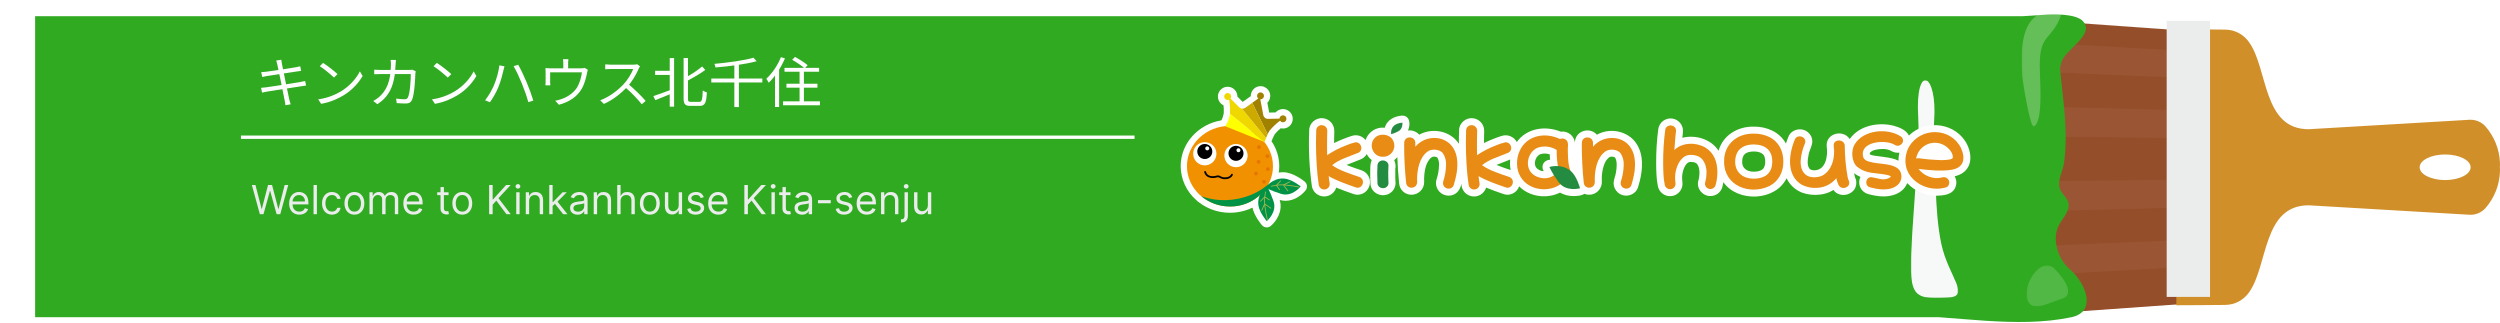 <svg width="1494" height="193" viewBox="0 0 1494 193" fill="none" xmlns="http://www.w3.org/2000/svg">
<g clip-path="url(#clip0_0_1)">
<g filter="url(#filter0_d_0_1)">
<path d="M1214.75 182.693V7.222L1301.42 13.389V176.529L1214.75 182.693Z" fill="#954E2A"/>
</g>
<path d="M1214.75 164.565V25.35L1301.42 30.244V159.676L1214.75 164.565Z" fill="#9A5634"/>
<path d="M1214.75 147.237V42.681L1301.42 46.355V143.561L1214.75 147.237Z" fill="#954E2A"/>
<path d="M1214.75 126.263V63.657L1301.42 65.857V124.057L1214.75 126.263Z" fill="#9A5634"/>
<path d="M1214.75 108.406V81.51L1301.42 82.455V107.461L1214.75 108.406Z" fill="#954E2A"/>
<g filter="url(#filter1_d_0_1)">
<path d="M1324.41 177.231C1324.44 177.231 1324.45 177.226 1324.48 177.226C1324.59 177.226 1324.71 177.219 1324.84 177.21C1325.26 177.203 1325.68 177.181 1326.09 177.146C1326.29 177.132 1326.49 177.106 1326.69 177.085C1326.84 177.064 1326.99 177.05 1327.14 177.029C1328.47 176.866 1329.77 176.53 1331.02 176.029C1334.32 174.716 1337.16 172.445 1339.17 169.507C1350.47 153.451 1347.11 117.563 1374.78 117.695C1414.39 119.995 1463.18 122.895 1470.05 123.295C1470.3 123.321 1470.44 123.337 1470.45 123.337C1470.72 123.337 1470.87 123.346 1470.87 123.346C1472.59 123.416 1474.3 123.12 1475.89 122.476C1477.48 121.833 1478.92 120.857 1480.1 119.614C1485.53 113.523 1488.67 105.736 1488.99 97.584V97.577C1489 97.066 1489 96.551 1488.99 96.04C1488.97 95.681 1488.95 95.317 1488.92 94.956C1488.95 94.595 1488.97 94.235 1488.99 93.873C1489 93.36 1489.01 92.845 1488.99 92.337V92.329C1488.67 84.177 1485.53 76.39 1480.1 70.3C1478.92 69.057 1477.48 68.081 1475.89 67.437C1474.3 66.793 1472.59 66.496 1470.87 66.565L1470.45 66.582C1470.44 66.582 1470.3 66.588 1470.05 66.617C1463.18 67.025 1414.39 69.926 1374.78 72.217C1347.11 72.348 1350.46 36.464 1339.17 20.406C1337.16 17.468 1334.32 15.198 1331.01 13.886C1329.77 13.386 1328.47 13.049 1327.14 12.886L1326.69 12.832C1326.49 12.811 1326.29 12.788 1326.09 12.771C1325.68 12.736 1325.26 12.713 1324.84 12.706C1324.71 12.699 1324.59 12.689 1324.48 12.689C1324.45 12.689 1324.43 12.684 1324.41 12.684C1324.41 12.684 1295.6 12.432 1295.6 12.5V177.42C1295.6 177.486 1324.41 177.231 1324.41 177.231ZM1440.99 94.96C1440.99 90.736 1447.81 87.316 1456.21 87.316C1464.62 87.316 1471.44 90.736 1471.44 94.96C1471.44 99.184 1464.62 102.607 1456.21 102.607C1447.8 102.607 1440.99 99.184 1440.99 94.96Z" fill="#D18F2A"/>
</g>
<path d="M1320.71 12.484H1294.81V177.432H1320.71V12.484Z" fill="#EBECEC"/>
<g filter="url(#filter2_d_0_1)">
<path d="M1231.94 155.955C1225.1 150.088 1221.34 138.97 1224.88 130.632C1226.71 126.332 1231.46 122.278 1231.21 117.31C1231 112.987 1226.5 110.896 1225.68 106.866C1224.73 102.155 1227.78 97.14 1228.44 92.547C1231.15 73.573 1227.71 54.333 1226.03 35.447C1226.36 34.152 1226.71 32.907 1227.09 31.747C1229.56 24.265 1246.94 15.816 1239.87 7.766C1235.75 3.066 1221.73 3.372 1216.22 3.838C1212.1 4.187 1208.07 4.4 1203.96 4.664H15.987V184.564H1153.69C1162.93 185.237 1172.29 186.088 1181.65 186.689C1199 187.805 1216.31 188.037 1232.82 184.583C1248.26 181.351 1241.64 164.269 1231.94 155.958" fill="#30AA21"/>
</g>
<g opacity="0.5">
<mask id="mask0_0_1" style="mask-type:luminance" maskUnits="userSpaceOnUse" x="1208" y="5" width="24" height="71">
<g opacity="0.5">
<path d="M1231.8 5.835H1208.13V75.677H1231.8V5.835Z" fill="white"/>
</g>
</mask>
<g mask="url(#mask0_0_1)">
<path d="M1217.87 8.9C1219.25 8.066 1220.75 7.441 1222.32 7.045C1231.43 4.675 1234.34 5.2 1229.44 14.118C1223.57 24.786 1218.18 21.909 1219.05 43.561C1219.67 59.133 1219.92 72.136 1215.58 75.601C1213.29 77.427 1208.59 47.444 1208.49 45.613C1207.85 34.252 1206.79 15.633 1217.87 8.9Z" fill="white"/>
</g>
</g>
<g style="mix-blend-mode:multiply">
<mask id="mask1_0_1" style="mask-type:luminance" maskUnits="userSpaceOnUse" x="1141" y="47" width="30" height="132">
<g style="mix-blend-mode:multiply">
<path d="M1170.24 47.91H1141.92V178.072H1170.24V47.91Z" fill="white"/>
</g>
</mask>
<g mask="url(#mask1_0_1)">
<path d="M1156.7 94.767C1156.7 94.767 1155.84 125.944 1160.16 145.858C1164.49 165.772 1178.36 177.307 1163.63 177.898C1141.98 178.765 1140.25 177.898 1142.84 138.065C1145.44 98.232 1147.17 84.379 1146.31 69.657C1144.42 37.577 1157.91 43.151 1155.84 72.257C1154.97 84.382 1158.44 80.057 1156.7 94.77" fill="#F7F8F8"/>
</g>
</g>
<g opacity="0.4">
<mask id="mask2_0_1" style="mask-type:luminance" maskUnits="userSpaceOnUse" x="1211" y="158" width="25" height="26">
<g opacity="0.4">
<path d="M1235.97 158.552H1211.07V183.053H1235.97V158.552Z" fill="white"/>
</g>
</mask>
<g mask="url(#mask2_0_1)">
<path d="M1228.38 161.252C1228.38 161.252 1242.26 175.136 1232.47 178.401C1222.67 181.666 1212.87 187.387 1211.23 177.584C1209.59 167.781 1221.03 152.265 1228.38 161.252Z" fill="white"/>
</g>
</g>
<path d="M144 82H678" stroke="white" stroke-width="2"/>
<path d="M165.688 38.393C165.518 37.579 165.314 36.863 165.076 36.18L168.101 35.692C168.169 36.278 168.305 37.221 168.441 37.937C168.645 39.369 172.384 57.232 172.86 59.38C173.098 60.291 173.37 61.397 173.71 62.341L170.583 62.894C170.413 61.787 170.311 60.779 170.073 59.835C169.733 57.785 166.096 40.085 165.688 38.393ZM156.102 43.111C156.952 43.046 157.87 42.98 158.957 42.883C162.017 42.557 173.744 40.768 176.973 40.15C177.959 39.987 178.843 39.792 179.421 39.629L179.965 42.362C179.455 42.395 178.435 42.557 177.517 42.688C174.016 43.208 162.425 44.965 159.433 45.453C158.515 45.616 157.7 45.779 156.714 46.007L156.102 43.111ZM156 52.482C156.816 52.449 158.108 52.319 158.991 52.189C162.629 51.733 175.274 49.748 179.353 49.032C180.644 48.805 181.63 48.577 182.344 48.382L182.922 51.115C182.208 51.18 181.12 51.375 179.863 51.571C175.342 52.221 163.07 54.141 159.637 54.727C158.311 54.954 157.36 55.15 156.612 55.345L156 52.482ZM193.077 37.579C195.456 39.108 199.841 42.492 201.711 44.282L199.603 46.364C197.87 44.672 193.655 41.158 191.105 39.564L193.077 37.579ZM190.153 59.38C196.068 58.534 200.487 56.549 203.716 54.629C208.985 51.473 213.098 46.657 215.07 42.623L216.701 45.421C214.39 49.456 210.447 53.881 205.314 56.972C201.881 59.022 197.598 61.039 191.921 62.048L190.153 59.38ZM236.587 35.822C236.519 36.571 236.451 37.677 236.417 38.458C235.975 51.733 232.236 57.818 225.539 62.276L223.058 60.356C224.146 59.803 225.505 58.892 226.525 57.98C230.774 54.304 233.562 48.805 233.63 38.523C233.63 37.774 233.562 36.571 233.426 35.822H236.587ZM248.416 42.59C248.314 43.143 248.246 43.729 248.212 44.152C248.11 47.308 247.668 56.744 246.139 59.868C245.459 61.267 244.371 61.852 242.502 61.852C240.802 61.852 238.83 61.755 237.063 61.625L236.723 58.924C238.559 59.152 240.326 59.315 241.788 59.315C242.74 59.315 243.385 59.022 243.759 58.241C245.051 55.735 245.493 47.731 245.493 44.249H227.579C226.219 44.249 224.86 44.282 223.636 44.38V41.646C224.826 41.744 226.219 41.809 227.545 41.809H244.337C245.255 41.809 245.901 41.744 246.479 41.646L248.416 42.59ZM261.061 37.579C263.441 39.108 267.826 42.492 269.695 44.282L267.588 46.364C265.854 44.672 261.639 41.158 259.09 39.564L261.061 37.579ZM258.138 59.38C264.053 58.534 268.472 56.549 271.701 54.629C276.97 51.473 281.083 46.657 283.055 42.623L284.686 45.421C282.375 49.456 278.432 53.881 273.299 56.972C269.865 59.022 265.582 61.039 259.906 62.048L258.138 59.38ZM295.122 51.115C296.583 47.731 298.011 42.785 298.453 39.043L301.478 39.629C301.274 40.345 301.036 41.288 300.867 42.004C300.425 44.022 299.201 48.837 297.773 52.189C296.549 55.15 294.68 58.501 292.776 61.104L289.887 59.933C292.028 57.232 293.932 53.816 295.122 51.115ZM311.846 49.846C310.486 46.495 308.413 41.972 306.917 39.564L309.671 38.685C311.03 41.028 313.206 45.518 314.633 48.968C316.027 52.189 317.829 57.167 318.713 60.128L315.721 61.039C314.837 57.72 313.274 53.328 311.846 49.846ZM339.686 35.367C339.55 36.375 339.516 37.124 339.516 37.807C339.516 38.555 339.516 40.996 339.516 42.135H336.626C336.626 40.865 336.626 38.555 336.626 37.807C336.626 37.124 336.592 36.375 336.457 35.367H339.686ZM351.277 41.679C351.107 42.135 350.903 43.013 350.801 43.631C350.325 46.234 349.34 50.301 347.436 53.393C344.921 57.655 340.23 60.974 334.009 62.601L331.8 60.193C332.921 59.998 334.213 59.672 335.301 59.282C338.734 58.208 342.439 55.8 344.547 52.709C346.382 49.944 347.436 46.007 347.742 43.241H328.774C328.774 44.575 328.774 48.056 328.774 49.065C328.774 49.618 328.808 50.497 328.876 50.985H325.919C326.021 50.432 326.055 49.553 326.055 48.902C326.055 47.861 326.055 44.315 326.055 43.176C326.055 42.492 326.055 41.386 325.919 40.703C326.905 40.768 327.924 40.833 329.114 40.833H347.13C348.388 40.833 349 40.703 349.442 40.573L351.277 41.679ZM382.482 39.662C382.278 39.922 381.836 40.638 381.666 41.061C380.307 44.282 377.723 48.837 374.902 51.831C371.095 55.898 366.234 59.77 360.863 62.113L358.688 59.933C364.194 57.915 369.191 54.011 372.692 50.301C375.004 47.796 377.485 43.924 378.369 41.223C377.145 41.223 366.268 41.223 365.112 41.223C363.888 41.223 362.053 41.354 361.679 41.386V38.458C362.121 38.523 364.058 38.653 365.112 38.653C366.438 38.653 376.941 38.653 378.233 38.653C379.321 38.653 380.239 38.555 380.783 38.393L382.482 39.662ZM375.344 50.139C379.015 53.067 383.536 57.623 385.847 60.323L383.502 62.308C381.054 59.217 377.077 55.052 373.406 51.961L375.344 50.139ZM391.49 42.33H401.484V44.77H391.49V42.33ZM408.52 34.683H411.138V58.859C411.138 60.551 411.444 60.876 412.905 60.876C413.653 60.876 417.052 60.876 417.936 60.876C419.5 60.876 419.738 59.477 419.976 54.076C420.622 54.564 421.709 55.052 422.423 55.215C422.117 61.169 421.437 63.284 418.106 63.284C417.392 63.284 413.313 63.284 412.633 63.284C409.472 63.284 408.52 62.308 408.52 58.794V34.683ZM400.226 34.683H402.844V63.74H400.226V34.683ZM419.602 39.694L421.471 41.809C418.344 44.119 413.993 46.592 410.152 48.609C409.948 48.056 409.438 47.21 409.064 46.69C412.837 44.705 417.052 41.939 419.602 39.694ZM390.436 57.427C393.19 56.549 397.439 54.987 401.484 53.458L401.96 55.67C398.391 57.167 394.549 58.696 391.626 59.868L390.436 57.427ZM425.075 46.918H455.566V49.293H425.075V46.918ZM438.841 38.458H441.561V64H438.841V38.458ZM450.263 34.488L452.201 36.571C445.844 38.36 435.986 39.629 427.59 40.312C427.522 39.727 427.182 38.751 426.91 38.165C435.17 37.416 444.858 36.115 450.263 34.488ZM468.823 40.573H489.49V42.883H468.823V40.573ZM469.978 50.041H488.504V52.384H469.978V50.041ZM467.939 60.551H490V62.894H467.939V60.551ZM477.831 41.256H480.414V61.95H477.831V41.256ZM473.412 35.724L475.077 34C477.661 35.399 480.992 37.482 482.658 38.946L480.856 40.898C479.292 39.401 475.995 37.189 473.412 35.724ZM466.681 34.163L469.095 34.879C466.783 40.377 463.146 45.844 459.373 49.456C459.135 48.902 458.421 47.633 457.945 47.048C461.378 43.957 464.71 39.108 466.681 34.163ZM463.146 42.557L465.56 40.247L465.593 40.28V63.935H463.146V42.557Z" fill="white"/>
<mask id="mask3_0_1" style="mask-type:luminance" maskUnits="userSpaceOnUse" x="702" y="48" width="480" height="90">
<path d="M1182 48H702V138H1182V48Z" fill="white"/>
</mask>
<g mask="url(#mask3_0_1)">
<mask id="mask4_0_1" style="mask-type:luminance" maskUnits="userSpaceOnUse" x="702" y="48" width="480" height="90">
<path d="M1182 48H702V138H1182V48Z" fill="white"/>
</mask>
<g mask="url(#mask4_0_1)">
<path d="M779.66 108.485C779.006 107.955 773.116 103.308 767.526 102.949C766.407 102.876 765.284 102.929 764.177 103.107C764.372 101.849 764.475 100.579 764.485 99.307C764.473 93.983 762.861 88.785 759.859 84.388C759.921 84.236 759.981 84.088 760.048 83.927C760.33 83.247 760.648 82.497 760.972 81.804C761.21 81.249 761.487 80.711 761.802 80.195C762.858 78.891 764.051 77.703 765.36 76.654C766.791 77.001 768.3 76.793 769.583 76.072C770.866 75.35 771.828 74.169 772.275 72.766C772.722 71.364 772.62 69.844 771.99 68.513C771.361 67.183 770.25 66.14 768.882 65.596C767.758 65.145 766.52 65.055 765.343 65.34C764.165 65.624 763.105 66.269 762.311 67.184L758.465 67.276L757.372 61.438C758.058 60.76 758.565 59.923 758.848 59.001C759.13 58.078 759.178 57.1 758.988 56.155C758.799 55.209 758.377 54.326 757.76 53.584C757.144 52.842 756.353 52.264 755.459 51.904C754.564 51.544 753.594 51.412 752.635 51.52C751.677 51.627 750.761 51.972 749.968 52.522C749.176 53.072 748.533 53.811 748.098 54.671C747.662 55.532 747.447 56.487 747.472 57.451L746.172 58.381L742.644 60.899L739.464 57.699C739.469 56.656 739.193 55.631 738.665 54.731C738.138 53.832 737.378 53.091 736.466 52.585C735.553 52.08 734.522 51.829 733.479 51.859C732.437 51.889 731.422 52.199 730.54 52.756C729.658 53.313 728.943 54.097 728.468 55.026C727.993 55.954 727.777 56.993 727.841 58.034C727.906 59.075 728.249 60.08 728.835 60.942C729.421 61.805 730.228 62.494 731.172 62.938C731.354 64.478 731.401 66.03 731.313 67.578V67.584C731.302 67.689 731.292 67.793 731.275 67.896C731.034 69.296 730.576 70.651 729.918 71.91C716.11 74.211 705.572 85.604 705.572 99.308C705.597 103.181 706.454 107.004 708.083 110.518C709.712 114.032 712.076 117.156 715.015 119.678C715.137 119.821 715.269 119.955 715.41 120.078C715.625 120.258 715.857 120.416 716.076 120.59C716.258 120.736 716.444 120.875 716.628 121.016C717.164 121.421 717.708 121.808 718.268 122.176C718.487 122.319 718.706 122.458 718.93 122.596C719.47 122.929 720.021 123.246 720.582 123.546C720.851 123.689 721.119 123.83 721.392 123.965C721.922 124.228 722.46 124.471 723.007 124.702C723.328 124.839 723.649 124.974 723.976 125.102C724.494 125.302 725.019 125.477 725.547 125.647C725.912 125.764 726.275 125.886 726.647 125.991C727.169 126.137 727.699 126.257 728.23 126.377C728.613 126.463 728.991 126.557 729.379 126.629C729.963 126.736 730.552 126.811 731.144 126.884C731.488 126.928 731.825 126.984 732.173 127.018C733.118 127.105 734.073 127.155 735.027 127.155C735.935 127.155 736.832 127.102 737.727 127.026C737.945 127.008 738.161 126.987 738.377 126.963C739.231 126.871 740.077 126.756 740.911 126.597L740.974 126.586C741.895 126.409 742.799 126.181 743.69 125.924L743.902 125.859C745.472 125.397 747.002 124.809 748.477 124.099C749.593 129.183 753.669 134.024 754.172 134.604C754.815 135.347 755.725 135.809 756.705 135.888C757.685 135.968 758.657 135.66 759.412 135.03C762.442 132.502 766.871 126.439 764.74 119.499C765.868 119.83 767.036 120.003 768.212 120.011C773.74 120.011 778.227 116.323 780.262 113.711C780.866 112.936 781.142 111.954 781.03 110.977C780.918 110.001 780.427 109.107 779.662 108.489" fill="white"/>
<path d="M760.735 99.307C760.735 112.612 749.227 123.399 735.035 123.399C720.843 123.399 709.324 112.612 709.324 99.307C709.324 86.002 720.832 75.215 735.024 75.215C749.216 75.215 760.724 86.001 760.724 99.307" fill="#F29100"/>
<path d="M745.575 92.983C745.575 94.356 745.168 95.697 744.405 96.839C743.643 97.98 742.559 98.869 741.291 99.395C740.023 99.92 738.627 100.057 737.281 99.79C735.935 99.522 734.698 98.861 733.728 97.89C732.757 96.92 732.096 95.683 731.828 94.337C731.561 92.991 731.698 91.595 732.223 90.327C732.749 89.059 733.638 87.975 734.779 87.213C735.921 86.45 737.262 86.043 738.635 86.043C740.475 86.043 742.24 86.775 743.542 88.076C744.843 89.378 745.574 91.143 745.575 92.983Z" fill="white"/>
<path d="M743.122 91.628C743.122 92.515 742.859 93.383 742.365 94.121C741.872 94.858 741.172 95.433 740.352 95.773C739.532 96.112 738.63 96.201 737.759 96.028C736.889 95.855 736.09 95.427 735.462 94.8C734.835 94.172 734.407 93.373 734.234 92.503C734.061 91.632 734.15 90.73 734.489 89.91C734.829 89.091 735.404 88.39 736.142 87.897C736.879 87.403 737.747 87.14 738.634 87.14C739.824 87.14 740.966 87.613 741.808 88.454C742.649 89.296 743.122 90.438 743.122 91.628Z" fill="black"/>
<path d="M741.291 89.773C741.291 90.009 741.222 90.24 741.091 90.436C740.96 90.632 740.774 90.785 740.556 90.876C740.338 90.966 740.099 90.99 739.867 90.944C739.636 90.898 739.423 90.785 739.256 90.618C739.09 90.451 738.976 90.239 738.93 90.008C738.884 89.776 738.908 89.537 738.998 89.319C739.088 89.101 739.241 88.915 739.437 88.784C739.633 88.653 739.864 88.583 740.1 88.583C740.416 88.583 740.718 88.709 740.942 88.932C741.165 89.155 741.29 89.457 741.291 89.773Z" fill="white"/>
<path d="M726.926 91.886C726.926 93.259 726.519 94.6 725.756 95.742C724.994 96.883 723.91 97.772 722.642 98.298C721.374 98.823 719.978 98.96 718.632 98.693C717.286 98.425 716.049 97.764 715.079 96.793C714.108 95.823 713.447 94.586 713.179 93.24C712.912 91.894 713.049 90.498 713.574 89.23C714.1 87.962 714.989 86.878 716.13 86.116C717.272 85.353 718.613 84.946 719.986 84.946C721.827 84.946 723.592 85.677 724.893 86.979C726.194 88.28 726.926 90.046 726.926 91.886Z" fill="white"/>
<path d="M724.474 90.531C724.474 91.418 724.211 92.285 723.718 93.023C723.225 93.761 722.524 94.336 721.704 94.675C720.885 95.015 719.983 95.104 719.112 94.931C718.242 94.758 717.443 94.331 716.815 93.704C716.188 93.077 715.76 92.278 715.587 91.407C715.413 90.537 715.501 89.635 715.841 88.815C716.18 87.996 716.754 87.294 717.491 86.801C718.229 86.308 719.096 86.044 719.983 86.043C720.572 86.043 721.156 86.159 721.7 86.385C722.245 86.61 722.74 86.941 723.156 87.358C723.573 87.774 723.904 88.269 724.129 88.814C724.355 89.358 724.471 89.942 724.471 90.531" fill="black"/>
<path d="M722.643 88.676C722.643 88.912 722.573 89.142 722.443 89.339C722.312 89.535 722.125 89.688 721.908 89.778C721.69 89.868 721.45 89.892 721.219 89.846C720.987 89.8 720.775 89.687 720.608 89.52C720.441 89.353 720.328 89.141 720.282 88.909C720.236 88.678 720.26 88.438 720.35 88.22C720.44 88.002 720.593 87.816 720.789 87.686C720.986 87.555 721.216 87.485 721.452 87.485C721.768 87.485 722.071 87.611 722.294 87.834C722.518 88.057 722.643 88.36 722.643 88.676Z" fill="white"/>
<path d="M732.023 107.088C731.75 107.088 731.46 107.076 731.156 107.047C730.263 106.934 729.406 106.622 728.649 106.136C728.454 106.019 728.236 105.944 728.011 105.916C727.785 105.889 727.556 105.909 727.338 105.975C727.001 106.079 726.659 106.166 726.313 106.236C723.63 106.721 720.464 106.084 719.625 102.843C719.594 102.707 719.618 102.564 719.691 102.445C719.763 102.325 719.88 102.239 720.015 102.204C720.15 102.169 720.294 102.188 720.415 102.257C720.537 102.326 720.627 102.439 720.666 102.573C721.49 105.754 725.051 105.373 726.121 105.173C726.429 105.111 726.733 105.033 727.032 104.939C727.395 104.829 727.776 104.797 728.152 104.845C728.528 104.892 728.89 105.018 729.214 105.215C729.83 105.615 730.527 105.873 731.255 105.971C734.918 106.3 735.71 104.221 735.742 104.133C735.798 104.011 735.897 103.914 736.021 103.862C736.144 103.809 736.283 103.805 736.409 103.849C736.536 103.894 736.642 103.984 736.705 104.102C736.769 104.22 736.786 104.358 736.753 104.488C736.715 104.601 735.827 107.088 732.019 107.088" fill="black"/>
<path d="M753.528 87.937C753.528 88.162 753.461 88.381 753.337 88.568C753.212 88.755 753.034 88.9 752.827 88.987C752.619 89.073 752.391 89.095 752.17 89.051C751.95 89.007 751.748 88.899 751.589 88.74C751.43 88.581 751.322 88.379 751.278 88.159C751.234 87.938 751.257 87.71 751.342 87.502C751.428 87.295 751.574 87.117 751.761 86.992C751.948 86.868 752.167 86.801 752.392 86.801C752.693 86.801 752.982 86.921 753.195 87.134C753.408 87.347 753.528 87.636 753.528 87.937Z" fill="#E57500"/>
<path d="M758.532 93.313C758.532 93.538 758.465 93.757 758.341 93.944C758.216 94.131 758.038 94.276 757.831 94.362C757.623 94.448 757.395 94.471 757.174 94.427C756.954 94.383 756.752 94.275 756.593 94.116C756.434 93.957 756.326 93.755 756.282 93.535C756.238 93.314 756.261 93.086 756.346 92.878C756.432 92.671 756.578 92.493 756.765 92.368C756.952 92.244 757.171 92.177 757.396 92.177C757.697 92.177 757.986 92.297 758.199 92.51C758.412 92.723 758.532 93.012 758.532 93.313Z" fill="#E57500"/>
<path d="M753.27 96.716C753.27 96.941 753.203 97.16 753.079 97.347C752.954 97.534 752.776 97.68 752.569 97.766C752.361 97.852 752.133 97.874 751.912 97.83C751.692 97.786 751.49 97.678 751.331 97.519C751.172 97.36 751.064 97.158 751.02 96.938C750.976 96.717 750.998 96.489 751.084 96.281C751.17 96.074 751.316 95.896 751.503 95.772C751.69 95.647 751.909 95.58 752.134 95.58C752.283 95.58 752.431 95.609 752.569 95.666C752.707 95.724 752.832 95.807 752.937 95.913C753.043 96.018 753.126 96.144 753.184 96.281C753.241 96.419 753.27 96.567 753.27 96.716Z" fill="#E57500"/>
<path d="M758.802 101.059C758.802 101.284 758.735 101.504 758.61 101.691C758.485 101.877 758.308 102.023 758.1 102.109C757.892 102.195 757.663 102.217 757.443 102.173C757.222 102.129 757.02 102.02 756.861 101.861C756.703 101.702 756.595 101.499 756.551 101.278C756.508 101.058 756.531 100.829 756.618 100.622C756.704 100.414 756.85 100.237 757.038 100.113C757.225 99.988 757.445 99.922 757.67 99.923C757.971 99.923 758.26 100.043 758.473 100.256C758.686 100.469 758.806 100.758 758.806 101.059" fill="#E57500"/>
<path d="M751.676 103.715C751.677 103.94 751.611 104.16 751.487 104.347C751.363 104.535 751.186 104.681 750.978 104.768C750.771 104.855 750.542 104.878 750.321 104.835C750.101 104.792 749.898 104.684 749.739 104.525C749.579 104.366 749.47 104.164 749.426 103.943C749.382 103.723 749.404 103.494 749.49 103.286C749.576 103.079 749.721 102.901 749.908 102.776C750.095 102.651 750.315 102.584 750.54 102.584C750.689 102.584 750.837 102.613 750.975 102.67C751.113 102.728 751.238 102.811 751.343 102.917C751.449 103.022 751.532 103.147 751.59 103.285C751.647 103.423 751.676 103.571 751.676 103.72" fill="#E57500"/>
<path d="M756.505 108.635C756.505 108.86 756.438 109.079 756.314 109.266C756.189 109.453 756.011 109.599 755.804 109.685C755.596 109.771 755.368 109.793 755.147 109.749C754.927 109.705 754.725 109.597 754.566 109.438C754.407 109.279 754.299 109.077 754.255 108.857C754.211 108.636 754.234 108.408 754.319 108.2C754.405 107.993 754.551 107.815 754.738 107.69C754.925 107.566 755.144 107.499 755.369 107.499C755.67 107.499 755.959 107.619 756.172 107.832C756.385 108.045 756.505 108.334 756.505 108.635Z" fill="#E57500"/>
<path d="M756.26 112.016C756.26 112.016 760.439 106.248 767.28 106.692C771.84 106.985 777.296 111.401 777.296 111.401C777.296 111.401 772.22 117.916 765.565 115.848C758.91 113.78 756.265 112.019 756.265 112.019" fill="#009245"/>
<path d="M776.347 111.492C773.583 110.938 770.79 110.538 767.981 110.292L770.881 108.874C770.945 108.843 770.994 108.787 771.017 108.719C771.04 108.652 771.035 108.578 771.004 108.514C770.988 108.482 770.967 108.454 770.94 108.431C770.914 108.407 770.883 108.389 770.849 108.378C770.782 108.355 770.708 108.36 770.644 108.391L766.898 110.222L766.752 110.215C765.656 110.175 764.558 110.22 763.469 110.349L765.511 108.249C765.536 108.224 765.555 108.194 765.568 108.161C765.581 108.128 765.588 108.093 765.587 108.058C765.587 108.022 765.579 107.987 765.565 107.955C765.551 107.922 765.531 107.893 765.506 107.869C765.48 107.844 765.45 107.824 765.417 107.811C765.385 107.798 765.349 107.792 765.314 107.792C765.279 107.793 765.244 107.8 765.211 107.814C765.179 107.828 765.15 107.849 765.125 107.874L762.61 110.459C761.643 110.597 760.683 110.783 759.735 111.017C759.701 111.026 759.669 111.042 759.64 111.063C759.612 111.084 759.589 111.111 759.571 111.142C759.553 111.172 759.541 111.206 759.537 111.241C759.532 111.276 759.534 111.312 759.543 111.346C759.552 111.38 759.567 111.412 759.588 111.441C759.609 111.469 759.636 111.493 759.666 111.51C759.697 111.528 759.73 111.54 759.765 111.545C759.8 111.549 759.836 111.547 759.87 111.538C759.891 111.538 761.039 111.238 762.616 111.007L764.441 113.507C764.461 113.538 764.487 113.565 764.517 113.586C764.548 113.606 764.582 113.621 764.619 113.628C764.655 113.634 764.692 113.634 764.728 113.626C764.764 113.618 764.798 113.602 764.828 113.58C764.858 113.558 764.883 113.531 764.902 113.499C764.921 113.467 764.932 113.432 764.937 113.395C764.941 113.358 764.938 113.321 764.928 113.286C764.917 113.25 764.9 113.217 764.876 113.189L763.223 110.922C764.383 110.768 765.554 110.711 766.723 110.752H766.812L769.451 114.252C769.476 114.285 769.509 114.312 769.547 114.331C769.584 114.349 769.625 114.359 769.667 114.359C769.725 114.359 769.782 114.34 769.829 114.305C769.886 114.262 769.923 114.198 769.933 114.127C769.943 114.056 769.925 113.984 769.882 113.927L767.517 110.794C770.446 111.031 773.358 111.441 776.238 112.022C776.256 112.026 776.275 112.028 776.294 112.028C776.361 112.029 776.426 112.004 776.476 111.959C776.526 111.915 776.557 111.853 776.564 111.786C776.571 111.719 776.552 111.653 776.512 111.599C776.472 111.545 776.414 111.508 776.348 111.495" fill="#9DB54A"/>
<path d="M756.93 111.095C756.93 111.095 751.306 115.462 751.972 122.289C752.416 126.837 757.009 132.143 757.009 132.143C757.009 132.143 763.353 126.851 761.064 120.268C758.775 113.685 756.93 111.095 756.93 111.095Z" fill="#009245"/>
<path d="M759.6 124.208L756.015 121.686C756.015 121.656 756.015 121.626 756.008 121.597C755.928 120.428 755.947 119.255 756.064 118.089L758.381 119.668C758.41 119.69 758.444 119.705 758.479 119.713C758.514 119.722 758.551 119.723 758.587 119.716C758.622 119.71 758.656 119.697 758.687 119.677C758.717 119.657 758.743 119.632 758.764 119.602C758.784 119.571 758.798 119.538 758.805 119.502C758.812 119.466 758.811 119.43 758.803 119.394C758.796 119.359 758.781 119.325 758.76 119.296C758.739 119.266 758.712 119.241 758.681 119.222L756.123 117.48C756.302 115.897 756.56 114.74 756.564 114.719C756.58 114.649 756.567 114.576 756.529 114.516C756.491 114.456 756.431 114.413 756.361 114.397C756.291 114.381 756.218 114.394 756.158 114.432C756.098 114.47 756.055 114.53 756.039 114.6C755.835 115.556 755.681 116.521 755.577 117.493L753.077 120.093C753.03 120.145 753.006 120.213 753.009 120.283C753.011 120.353 753.041 120.419 753.091 120.467C753.142 120.516 753.209 120.543 753.279 120.543C753.349 120.543 753.416 120.516 753.466 120.467L755.493 118.353C755.4 119.446 755.392 120.545 755.469 121.639C755.469 121.689 755.478 121.739 755.481 121.786L753.775 125.586C753.761 125.618 753.752 125.653 753.751 125.688C753.75 125.723 753.756 125.758 753.769 125.791C753.781 125.824 753.8 125.854 753.825 125.88C753.849 125.905 753.878 125.926 753.91 125.94C753.945 125.956 753.982 125.964 754.02 125.964C754.072 125.964 754.123 125.949 754.167 125.921C754.21 125.893 754.245 125.853 754.266 125.805L755.586 122.861C755.926 125.66 756.419 128.438 757.063 131.183C757.077 131.242 757.111 131.294 757.158 131.331C757.205 131.369 757.264 131.389 757.324 131.389C757.346 131.389 757.368 131.386 757.389 131.381C757.459 131.364 757.519 131.32 757.556 131.259C757.594 131.198 757.606 131.125 757.589 131.055C756.915 128.197 756.411 125.301 756.079 122.383L759.29 124.643C759.348 124.681 759.419 124.695 759.488 124.682C759.556 124.668 759.617 124.629 759.657 124.572C759.697 124.515 759.713 124.445 759.702 124.376C759.692 124.307 759.655 124.245 759.599 124.203" fill="#9DB54A"/>
<path d="M717.831 117.209C722.653 121.239 728.747 123.431 735.031 123.397C739.679 123.458 744.258 122.268 748.289 119.953C752.32 117.638 755.654 114.282 757.944 110.237C752.489 114.745 745.946 117.741 738.969 118.927C731.896 120.25 724.598 119.656 717.831 117.209Z" fill="#009245"/>
<path d="M735.05 67.946C735.032 68.137 735.009 68.32 734.982 68.491C734.554 70.977 733.602 73.342 732.188 75.431L744.05 80.213L755.63 84.875L755.662 84.792L735.05 67.946Z" fill="#FFFF00"/>
<path d="M756.583 82.491L742.23 64.93C741.586 64.853 740.988 64.562 740.53 64.103L735.33 58.862C735.421 58.732 735.497 58.593 735.557 58.446C735.739 57.998 735.758 57.5 735.611 57.039C735.464 56.578 735.16 56.184 734.752 55.924C734.344 55.663 733.859 55.554 733.379 55.615C732.899 55.676 732.455 55.902 732.125 56.256C731.795 56.609 731.6 57.068 731.572 57.55C731.544 58.033 731.687 58.511 731.974 58.899C732.262 59.288 732.677 59.564 733.146 59.679C733.616 59.794 734.111 59.741 734.546 59.529C734.989 62.312 735.156 65.131 735.046 67.947L755.662 84.792C755.767 84.522 756.126 83.591 756.583 82.491Z" fill="#EFD800"/>
<path d="M767.48 69.075C767.176 68.952 766.846 68.904 766.52 68.934C766.193 68.964 765.878 69.071 765.601 69.247C765.324 69.423 765.093 69.662 764.927 69.946C764.761 70.229 764.665 70.547 764.647 70.875L757.761 71.039C757.112 71.061 756.476 70.856 755.962 70.459C755.449 70.062 755.089 69.499 754.946 68.866L753.163 59.356C753.653 59.385 754.137 59.239 754.528 58.944C754.92 58.65 755.195 58.225 755.302 57.747C755.41 57.268 755.344 56.767 755.116 56.333C754.889 55.898 754.514 55.559 754.059 55.376C753.604 55.192 753.099 55.176 752.634 55.331C752.168 55.486 751.773 55.801 751.519 56.221C751.264 56.64 751.167 57.136 751.245 57.62C751.323 58.105 751.57 58.545 751.943 58.864L748.339 61.434L757.561 80.234C757.89 79.48 758.276 78.753 758.715 78.057C760.56 75.838 762.659 73.843 764.969 72.113C765.145 72.386 765.383 72.614 765.663 72.778C765.944 72.942 766.259 73.037 766.583 73.057C766.907 73.076 767.232 73.018 767.53 72.888C767.827 72.759 768.091 72.561 768.297 72.31C768.504 72.06 768.649 71.764 768.72 71.447C768.791 71.13 768.787 70.801 768.706 70.486C768.626 70.171 768.473 69.879 768.259 69.635C768.045 69.391 767.776 69.2 767.475 69.079" fill="#A08100"/>
<path d="M744.066 64.489C743.531 64.861 742.875 65.019 742.229 64.93L756.582 82.492C756.882 81.767 757.226 80.969 757.566 80.231L748.344 61.431L744.066 64.489Z" fill="#CCAA00"/>
<path d="M979.273 88.254C975.173 78.872 963.143 75.549 954.317 80.492C949.905 75.467 941.225 78.292 941.151 85.219C941.041 84.228 940.733 83.269 940.245 82.399C939.757 81.53 939.099 80.767 938.311 80.157C937.522 79.547 936.619 79.101 935.655 78.847C934.69 78.593 933.685 78.535 932.698 78.677C923.482 74.923 912.322 76.56 906.432 84.877C905.606 83.309 904.254 82.081 902.614 81.408C900.974 80.736 899.149 80.662 897.46 81.199C893.815 82.374 890.257 83.805 886.814 85.483C886.822 83.201 886.885 80.143 886.949 78.201C886.965 76.288 886.252 74.441 884.955 73.035C883.659 71.628 881.876 70.768 879.968 70.628C875.951 70.259 871.868 73.662 871.953 77.889C871.853 80.447 871.8 83.213 871.816 85.944C867.064 78.281 855.979 76.044 848.146 80.489C847.314 79.556 846.267 78.84 845.095 78.404C843.923 77.969 842.663 77.826 841.423 77.989C843.098 74.089 842.607 68.962 837.723 69.095C833.934 69.371 828.966 71.215 827.552 76.329C825.08 76.03 822.582 76.602 820.487 77.947C818.391 79.291 816.83 81.324 816.071 83.695C815.128 82.488 813.837 81.601 812.372 81.154C810.908 80.707 809.341 80.721 807.885 81.195C804.24 82.37 800.682 83.801 797.239 85.479C797.247 83.179 797.31 80.149 797.374 78.197C797.39 76.284 796.677 74.437 795.38 73.031C794.084 71.624 792.301 70.764 790.393 70.624C786.376 70.258 782.287 73.657 782.379 77.887C781.907 89.149 782.457 100.431 784.024 111.593C784.399 113.202 785.293 114.643 786.569 115.693C787.844 116.742 789.43 117.343 791.081 117.401C792.732 117.46 794.357 116.973 795.703 116.016C797.05 115.058 798.043 113.684 798.531 112.106C801.675 113.442 805.495 114.766 808.366 115.773C809.292 116.171 810.289 116.375 811.297 116.372C812.304 116.369 813.3 116.159 814.224 115.756C815.147 115.353 815.978 114.765 816.665 114.029C817.352 113.292 817.881 112.422 818.219 111.473C818.912 109.651 818.863 107.63 818.084 105.843C817.304 104.057 815.855 102.647 814.048 101.916C811.11 100.879 807.722 99.824 804.727 98.564C807.215 97.529 809.713 96.55 812.618 95.435C814.374 94.871 815.853 93.666 816.76 92.06C817.481 93.471 818.511 94.701 819.773 95.66C818.573 98.122 818.973 100.784 818.843 103.604C818.852 105.817 818.879 107.974 819.017 110.112C819.505 115.612 826.262 118.704 831.098 115.133C832.006 114.451 832.741 113.563 833.241 112.543C833.742 111.524 833.995 110.4 833.979 109.264C833.917 108.109 833.821 107.171 833.817 105.852C833.787 104.297 833.781 102.392 833.837 100.935C834.181 99.16 833.944 97.321 833.163 95.691C833.861 95.166 834.492 94.557 835.04 93.877C835.229 98.946 835.595 104.726 836.123 109.549C836.247 111.414 837.08 113.16 838.452 114.429C839.824 115.698 841.629 116.393 843.498 116.372C844.5 116.377 845.493 116.182 846.419 115.8C847.345 115.417 848.186 114.854 848.892 114.143C849.598 113.433 850.156 112.589 850.533 111.66C850.91 110.732 851.099 109.738 851.088 108.736C851.061 108.205 851.028 107.388 851.043 106.836C851.148 102.529 851.93 96.808 855.48 94.036C855.97 93.688 856.57 93.528 857.168 93.586C858.148 93.666 858.768 93.886 859.023 94.246C859.746 95.584 860.075 97.099 859.973 98.616C859.904 101.471 859.419 104.301 858.535 107.016C858.267 107.79 858.129 108.604 858.125 109.423C858.144 111.422 858.953 113.332 860.375 114.737C861.797 116.142 863.717 116.928 865.716 116.923C869.991 116.887 872.56 113.833 873.333 109.828C873.325 111.639 873.967 113.392 875.143 114.769C876.319 116.146 877.95 117.055 879.739 117.331C881.529 117.607 883.358 117.232 884.894 116.273C886.43 115.314 887.57 113.835 888.108 112.106C891.253 113.442 895.092 114.776 897.962 115.779C898.899 116.178 899.908 116.379 900.926 116.37C901.944 116.36 902.949 116.139 903.878 115.721C904.806 115.304 905.638 114.698 906.321 113.943C907.004 113.188 907.523 112.3 907.846 111.334C913.907 117.626 924.396 119.034 932.233 115.108C934.754 116.505 937.597 117.217 940.479 117.174C943.016 117.048 944.979 117.031 946.805 115.817C947.962 116.282 949.216 116.456 950.456 116.323C951.696 116.19 952.884 115.755 953.917 115.055C954.949 114.355 955.794 113.413 956.376 112.31C956.959 111.207 957.262 109.978 957.258 108.731C957.033 104.9 957.587 100.218 959.344 96.805C959.906 95.729 960.69 94.785 961.644 94.035C962.253 93.375 964.726 93.492 965.188 94.245C966.471 96.113 966.231 100.117 965.749 102.731C965.449 105.145 964.365 107.131 964.289 109.424C964.289 110.471 964.509 111.507 964.936 112.463C965.363 113.419 965.986 114.274 966.766 114.973C970.694 118.628 977.59 116.879 978.987 111.583C981.269 104.206 982.606 95.335 979.269 88.249M898.336 100.105C896.985 99.631 895.636 99.116 894.301 98.568C896.858 97.506 899.536 96.452 902.501 95.324C902.282 97.418 902.363 99.534 902.744 101.605C901.374 101.155 899.896 100.652 898.336 100.105ZM917.892 99.974C916.345 97.45 917.746 92.954 920.91 92.023C922.63 91.603 924.434 91.675 926.115 92.23C926.151 93.306 926.215 94.359 926.3 95.399C922.492 95.821 920.668 98.955 922.492 102.305C921.6 102.286 920.723 102.067 919.927 101.664C919.13 101.261 918.435 100.682 917.892 99.974Z" fill="white"/>
<path d="M1175.66 86.572C1169.24 73.315 1151.03 70.942 1140.77 80.993C1139.07 77.581 1135.1 76.122 1131.51 75.093C1122.28 72.838 1110.99 75.052 1105.4 83.1C1101.29 76.88 1090.75 79.814 1091.66 87.665C1092.46 92.983 1091.1 101.32 1084.81 101.743C1083.84 101.862 1082.85 101.713 1081.96 101.312C1079.58 99.706 1080.26 95.143 1080.82 92.481C1081.2 89.989 1083.01 87.086 1083.05 84.546C1083.05 83.502 1082.82 82.472 1082.38 81.526C1081.94 80.58 1081.29 79.742 1080.49 79.07C1076.78 75.841 1070.39 77.163 1068.68 81.908C1068.15 83.195 1067.69 84.492 1067.29 85.788C1065.46 82.498 1062.68 79.838 1059.31 78.156C1055.8 76.444 1051.93 75.594 1048.02 75.676C1038.41 75.496 1029.6 80.854 1027.02 90.081C1022.59 83.229 1013.5 80.344 1005.37 82.331C1005.49 81.084 1005.6 79.98 1005.72 79.045C1005.94 77.11 1005.39 75.166 1004.19 73.631C1002.99 72.096 1001.24 71.092 999.31 70.835C997.38 70.579 995.426 71.091 993.868 72.26C992.311 73.429 991.275 75.163 990.982 77.088C990.112 83.755 989.69 90.473 989.72 97.197C989.72 99.873 989.791 102.423 989.93 104.775C990.037 106.998 990.319 109.208 990.776 111.386C991.182 113.248 992.288 114.883 993.865 115.953C995.443 117.023 997.37 117.446 999.251 117.135C1001.13 116.825 1002.82 115.804 1003.97 114.284C1005.12 112.763 1005.64 110.86 1005.43 108.966C1005.33 108.079 1005.22 107.066 1005.22 106.184C1005.15 103.295 1006.74 96.652 1010.44 96.744C1013.19 96.8 1013.91 97.689 1014.17 98.022C1016.04 100.276 1015.82 104.887 1014.94 107.953C1013.58 112.567 1017.49 117.259 1022.17 117.147C1023.75 117.155 1025.29 116.653 1026.56 115.716C1027.82 114.779 1028.76 113.457 1029.21 111.947C1029.5 110.936 1029.74 109.91 1029.92 108.874C1038.43 121.116 1061.06 120.244 1067.66 106.503C1069.19 109.76 1071.72 112.441 1074.88 114.153C1080.44 117.279 1089.83 117.411 1095.63 113.502C1099.66 119.143 1109.38 116.341 1109.32 109.278C1109.37 108.115 1109.1 106.961 1108.54 105.938C1108.3 105.149 1108.11 104.343 1107.98 103.527C1109.15 104.415 1110.44 105.151 1111.79 105.718C1111.32 106.688 1111.07 107.751 1111.05 108.83C1111.04 109.91 1111.26 110.979 1111.71 111.962C1112.15 112.945 1112.81 113.817 1113.64 114.514C1114.46 115.212 1115.43 115.719 1116.47 115.998C1117.94 116.39 1119.43 116.717 1120.91 116.972C1127.93 118.313 1136.94 116.658 1139.75 109.415C1142.01 111.81 1144.74 113.715 1147.76 115.014C1150.79 116.313 1154.05 116.977 1157.34 116.966C1161.14 116.837 1165.97 116.489 1168.07 112.866C1168.74 111.732 1169.1 110.436 1169.11 109.115C1169.12 107.793 1168.77 106.494 1168.1 105.353C1177.63 103.201 1179.44 94.653 1175.65 86.572M1053.41 101.054C1052.08 102.329 1049.74 102.597 1048.02 102.597C1044.24 102.668 1040.95 100.661 1041.12 96.583C1041.15 92.254 1043.35 90.602 1048.02 90.519C1050.44 90.519 1052.26 91.052 1053.43 92.102C1055.42 93.55 1055.41 99.525 1053.41 101.054ZM1131.03 94.741C1127.69 93.85 1123.61 93.605 1120.06 93.02C1119.14 92.903 1118.23 92.649 1117.39 92.265C1117.33 91.84 1117.42 91.239 1117.62 91.117C1119.35 89.447 1122.23 89.099 1124.82 89.045C1126.63 88.951 1128.43 89.32 1130.05 90.118C1131.54 91.062 1133.31 91.449 1135.05 91.21C1134.7 92.793 1134.52 94.409 1134.51 96.03C1133.4 95.475 1132.23 95.043 1131.03 94.741ZM1143.11 98.506V98.471L1143.13 98.483L1143.11 98.506Z" fill="white"/>
<path d="M812.392 105.767C807.015 103.905 800.758 102.061 796.066 98.722C800.305 95.222 805.832 93.731 811.232 91.485C814.932 90.313 813.867 85.052 810.156 85.009C808.165 85.459 806.221 86.099 804.351 86.919C800.393 88.421 796.62 90.371 793.104 92.729C793.032 89.201 793.029 85.297 793.095 81.82C793.125 80.28 793.155 79.098 793.188 78.202C793.211 77.341 792.899 76.506 792.317 75.871C791.735 75.237 790.929 74.853 790.07 74.802C789.627 74.761 789.18 74.813 788.758 74.955C788.336 75.096 787.948 75.324 787.619 75.623C787.29 75.922 787.027 76.287 786.846 76.694C786.666 77.1 786.571 77.54 786.57 77.985C786.477 80.339 786.43 82.821 786.43 85.359C786.43 89.57 786.564 93.876 786.83 98.159C787.105 102.52 787.505 106.687 788.104 110.618C788.225 111.189 788.494 111.718 788.884 112.152C789.275 112.586 789.773 112.91 790.328 113.09C790.883 113.27 791.476 113.301 792.047 113.179C792.618 113.057 793.147 112.786 793.58 112.395C793.982 112.044 794.288 111.597 794.469 111.095C794.649 110.593 794.699 110.053 794.612 109.527C794.369 108.068 794.171 106.827 794.019 105.252C798.654 107.979 805.162 110.222 809.943 111.887C813.998 113.632 816.543 107.465 812.398 105.765" fill="#E88C15"/>
<path d="M829.735 99.515C830.247 96.784 827.022 95.03 824.735 96.295C824.283 96.531 823.9 96.882 823.626 97.313C823.352 97.743 823.195 98.238 823.172 98.748C823.077 100.248 823.029 101.878 823.029 103.605C823.029 105.671 823.073 107.705 823.179 109.664C823.361 112.18 826.639 113.298 828.596 111.774C829.852 110.748 829.865 109.727 829.696 107.974C829.666 107.402 829.644 106.724 829.63 105.939C829.603 104.111 829.567 101.076 829.738 99.517" fill="#248C41"/>
<path d="M832.393 83.753C830.459 80.012 824.5 79.412 821.667 82.312C817.576 86.392 820.42 93.892 826.521 93.682C827.691 93.696 828.844 93.402 829.863 92.829C830.883 92.255 831.734 91.423 832.329 90.416C832.925 89.409 833.244 88.263 833.255 87.093C833.267 85.923 832.969 84.771 832.393 83.753Z" fill="#E88C15"/>
<path d="M869.308 90.024C865.108 80.671 852.155 80.018 845.832 87.685C845.826 87.004 845.812 86.255 845.791 85.457C845.809 85.036 845.743 84.616 845.597 84.222C845.451 83.827 845.227 83.465 844.94 83.157C844.653 82.849 844.307 82.602 843.923 82.429C843.539 82.256 843.125 82.161 842.704 82.15C842.255 82.09 841.798 82.128 841.366 82.262C840.933 82.396 840.535 82.622 840.198 82.926C839.862 83.229 839.596 83.602 839.418 84.019C839.241 84.436 839.156 84.886 839.17 85.339C839.138 85.825 839.122 86.346 839.122 86.889C839.121 94.315 839.51 101.736 840.288 109.121C840.567 113.281 846.832 113.23 846.899 108.738C846.84 108.211 846.852 107.389 846.852 106.844C846.927 101.209 848.278 94.19 852.964 90.69C855.519 88.562 860.803 89.203 862.452 91.848C863.697 93.879 864.293 96.242 864.16 98.62C864.091 101.928 863.533 105.209 862.505 108.354C862.286 108.959 862.253 109.616 862.411 110.24C862.57 110.864 862.912 111.427 863.393 111.854C863.953 112.358 864.664 112.664 865.415 112.723C866.166 112.782 866.916 112.591 867.548 112.18C868.167 111.761 868.612 111.131 868.801 110.408C869.423 108.398 869.933 106.355 870.33 104.289C871.197 99.765 871.292 94.078 869.307 90.02" fill="#E88C15"/>
<path d="M901.968 105.767C896.591 103.905 890.334 102.061 885.642 98.722C889.881 95.222 895.408 93.731 900.808 91.485C904.508 90.313 903.443 85.052 899.732 85.009C897.74 85.459 895.795 86.099 893.925 86.919C889.967 88.421 886.194 90.371 882.678 92.729C882.606 89.201 882.603 85.297 882.669 81.82C882.699 80.28 882.729 79.098 882.762 78.202C882.785 77.341 882.473 76.506 881.891 75.871C881.309 75.237 880.503 74.853 879.644 74.802C879.201 74.761 878.754 74.813 878.332 74.955C877.91 75.096 877.522 75.324 877.193 75.623C876.864 75.922 876.601 76.287 876.42 76.694C876.24 77.1 876.145 77.54 876.144 77.985C876.051 80.339 876.004 82.821 876.004 85.359C876.004 89.57 876.138 93.876 876.404 98.159C876.679 102.52 877.079 106.687 877.678 110.618C877.799 111.189 878.068 111.718 878.458 112.152C878.849 112.586 879.347 112.91 879.902 113.09C880.457 113.27 881.05 113.301 881.621 113.179C882.192 113.057 882.721 112.786 883.154 112.395C883.556 112.044 883.862 111.597 884.043 111.095C884.223 110.593 884.273 110.053 884.186 109.527C883.943 108.068 883.745 106.827 883.593 105.252C888.227 107.979 894.739 110.223 899.517 111.887C903.572 113.632 906.117 107.465 901.972 105.765" fill="#E88C15"/>
<path d="M940.231 105.407C937.21 101.019 937.062 95.983 936.931 90.307C936.754 88.323 937.543 85.907 936.422 84.158C935.955 83.53 935.288 83.081 934.531 82.885C933.774 82.688 932.972 82.757 932.259 83.078C923.503 78.878 912.48 80.724 908.2 90.071C905.975 94.747 905.915 101.252 908.691 105.671C913.791 114.397 927.28 115.54 934.421 108.571C936.661 112.809 942.845 109.558 940.221 105.411M919.462 88.092C921.267 87.566 923.163 87.429 925.025 87.69C926.886 87.951 928.671 88.604 930.262 89.606C930.204 93.637 930.595 97.662 931.428 101.606C930.626 103.054 929.461 104.27 928.049 105.133C926.636 105.996 925.023 106.477 923.368 106.529C919.81 106.529 916.353 105.221 914.413 102.302C911.292 97.455 913.865 89.894 919.461 88.087" fill="#E88C15"/>
<path d="M975.477 90.024C971.277 80.671 958.324 80.018 952.001 87.685C951.995 87.004 951.981 86.255 951.96 85.457C951.978 85.036 951.912 84.616 951.766 84.222C951.62 83.827 951.396 83.465 951.109 83.157C950.822 82.849 950.476 82.602 950.092 82.429C949.708 82.256 949.294 82.161 948.873 82.15C948.424 82.09 947.967 82.128 947.535 82.262C947.102 82.396 946.704 82.622 946.367 82.926C946.031 83.229 945.765 83.602 945.587 84.019C945.41 84.436 945.325 84.886 945.339 85.339C945.307 85.825 945.291 86.346 945.291 86.889C945.29 94.315 945.679 101.736 946.457 109.121C946.736 113.281 953.001 113.23 953.068 108.738C953.009 108.211 953.021 107.389 953.021 106.844C953.096 101.209 954.447 94.19 959.133 90.69C961.687 88.562 966.972 89.203 968.621 91.848C969.866 93.879 970.462 96.242 970.329 98.62C970.26 101.928 969.702 105.209 968.674 108.354C968.455 108.959 968.422 109.616 968.58 110.24C968.739 110.864 969.081 111.427 969.562 111.854C970.122 112.358 970.833 112.664 971.584 112.723C972.335 112.782 973.085 112.591 973.717 112.18C974.336 111.761 974.781 111.131 974.97 110.408C975.592 108.398 976.102 106.355 976.499 104.289C977.366 99.765 977.461 94.078 975.476 90.02" fill="#E88C15"/>
<path d="M831.306 80.175C831.019 75.856 833.585 73.693 838.081 73.275C838.081 73.275 838.473 77.052 835.608 78.483C834.251 79.225 832.806 79.794 831.308 80.176" fill="#248C41"/>
<path d="M925.959 99.772C925.959 99.772 933.147 97.505 938.69 102.197C942.383 105.321 944.238 112.516 944.238 112.516C944.238 112.516 935.809 114.852 931.456 108.895C927.103 102.938 925.956 99.772 925.956 99.772" fill="#248C41"/>
<path d="M1019.03 88.126C1013.67 85.008 1005.48 84.889 1000.61 89.657C1000.75 87.257 1000.96 84.578 1001.17 82.257C1001.3 80.825 1001.43 79.563 1001.56 78.506C1001.64 78.058 1001.61 77.598 1001.48 77.163C1001.35 76.727 1001.12 76.328 1000.81 75.994C999.104 74.094 995.37 74.894 995.127 77.682C994.285 84.154 993.877 90.676 993.907 97.203C993.933 101.621 994.012 106.57 994.854 110.438C995.024 111.264 995.505 111.992 996.196 112.474C996.888 112.956 997.738 113.155 998.571 113.029C999.396 112.904 1000.14 112.462 1000.64 111.797C1001.15 111.133 1001.37 110.298 1001.27 109.47C1001.21 108.904 1001.15 108.319 1001.1 107.731C1000.93 105.698 1001.09 103.649 1001.58 101.669C1002.66 97.428 1005.41 92.402 1010.48 92.562C1013.67 92.618 1015.95 93.549 1017.44 95.41C1019.1 97.674 1019.93 100.44 1019.79 103.243C1019.79 105.199 1019.52 107.146 1019 109.031C1018.85 109.542 1018.84 110.083 1018.97 110.599C1019.1 111.114 1019.37 111.584 1019.75 111.96C1020.14 112.372 1020.63 112.673 1021.18 112.835C1021.73 112.997 1022.3 113.014 1022.86 112.883C1023.41 112.753 1023.92 112.479 1024.34 112.091C1024.75 111.702 1025.06 111.212 1025.23 110.668C1025.95 108.113 1026.31 105.47 1026.31 102.814C1026.31 96.738 1024.21 91.207 1019.03 88.128" fill="#E88C15"/>
<path d="M1057.39 81.89C1054.47 80.483 1051.26 79.79 1048.02 79.869C1037.95 79.68 1030.16 86.339 1030.32 96.584C1030.24 111.084 1045.54 116.732 1057.3 111.229C1062.87 108.39 1065.76 102.92 1065.73 96.584C1065.75 90.169 1063.02 84.767 1057.4 81.891M1059.1 96.583C1059.1 99.829 1058.19 102.283 1056.31 104.083C1053.46 107.077 1046.16 107.633 1042.18 105.521C1040.59 104.753 1039.26 103.547 1038.33 102.044C1036.02 98.434 1036.6 91.719 1039.83 89.061C1041.82 87.226 1044.5 86.333 1048.01 86.333C1054.71 86.347 1059.17 89.658 1059.1 96.585" fill="#E88C15"/>
<path d="M1104.1 105.517C1103.27 100.852 1102.75 96.138 1102.55 91.404C1102.47 89.825 1102.43 88.404 1102.43 87.165C1102.43 86.711 1102.34 86.26 1102.15 85.847C1101.96 85.433 1101.69 85.066 1101.34 84.772C1100.76 84.291 1100.05 83.998 1099.3 83.932C1098.55 83.867 1097.79 84.032 1097.14 84.406C1094.89 85.588 1096.21 88.587 1096.06 90.59C1096.07 95.807 1094.45 100.927 1090.56 103.953C1087.83 106.253 1082.6 106.565 1079.8 104.915C1073.81 101.074 1076.29 91.449 1078.57 85.805C1080.24 81.841 1074.05 79.651 1072.55 83.467C1068.88 92.232 1067.41 105.155 1076.9 110.489C1079.77 111.92 1082.97 112.529 1086.17 112.248C1088.33 112.117 1090.44 111.539 1092.36 110.551C1094.29 109.563 1095.99 108.186 1097.36 106.508C1097.66 107.848 1098.09 109.155 1098.65 110.408C1098.92 111.056 1099.41 111.593 1100.02 111.928C1102.02 113.082 1105.18 111.739 1105.12 109.283C1105.17 108.782 1105.05 108.28 1104.79 107.847C1104.47 107.103 1104.23 106.322 1104.08 105.52" fill="#E88C15"/>
<path d="M1135.78 81.436C1127.78 76.336 1113.75 77.604 1108.49 86.029C1105.92 90.019 1106.51 97.129 1110.1 99.884C1112.53 101.724 1115.4 102.885 1118.42 103.247C1121.34 103.673 1124.58 103.915 1127.29 104.447C1128.22 104.579 1129.11 104.882 1129.93 105.341C1129.94 105.485 1129.96 105.592 1129.63 105.89C1129.11 106.303 1128.52 106.612 1127.89 106.801C1124.6 107.883 1121.89 106.322 1118.31 105.884C1114.82 105.735 1114.04 111.092 1117.56 111.955C1121.78 113.079 1126.56 113.855 1130.7 112.422C1133.95 111.322 1136.34 108.843 1136.31 105.335C1136.14 97.504 1125.04 98.341 1119.38 97.157C1115.71 96.396 1113.18 95.808 1113.18 91.925C1113.2 84.286 1127.32 83.387 1132.29 86.582C1135.54 88.695 1139.48 83.982 1135.78 81.44" fill="#E88C15"/>
<path d="M1171.89 88.406C1170.47 85.578 1168.29 83.199 1165.6 81.533C1162.9 79.866 1159.8 78.978 1156.64 78.966C1153.54 78.877 1150.48 79.598 1147.75 81.058C1145.01 82.518 1142.71 84.666 1141.07 87.29C1138.35 91.667 1137.78 98.234 1140.28 102.945C1143.44 109.115 1150.47 112.807 1157.34 112.775C1159.13 112.777 1160.92 112.533 1162.65 112.05C1163.02 111.963 1163.37 111.803 1163.69 111.577C1164 111.351 1164.26 111.065 1164.46 110.736C1164.79 110.171 1164.94 109.521 1164.89 108.87C1164.84 108.219 1164.6 107.598 1164.19 107.088C1163.78 106.577 1163.23 106.201 1162.61 106.008C1161.99 105.815 1161.32 105.814 1160.7 106.005C1155.59 107.464 1149.63 105.147 1146.51 100.951C1152.74 101.686 1159.99 102.451 1166.13 101.482C1173.61 100.294 1174.74 94.917 1171.89 88.406ZM1146.78 94.578C1146.2 94.501 1145.62 94.57 1145.07 94.778C1145.4 92.783 1146.26 90.913 1147.56 89.363C1148.86 87.812 1150.55 86.637 1152.46 85.959C1154.36 85.281 1156.41 85.125 1158.4 85.508C1160.38 85.89 1162.23 86.796 1163.75 88.133C1165.52 89.65 1167.01 91.676 1167.01 93.966C1167.01 94.323 1166.95 94.644 1166.2 94.958C1165.08 95.599 1160.58 95.849 1157.99 95.611C1154.23 95.481 1150.49 95.136 1146.77 94.576" fill="#E88C15"/>
</g>
</g>
</g>
<path d="M155.284 128L150.511 110.545H152.659L156.307 124.761H156.477L160.193 110.545H162.58L166.295 124.761H166.466L170.114 110.545H172.261L167.489 128H165.307L161.455 114.091H161.318L157.466 128H155.284ZM178.892 128.273C177.631 128.273 176.543 127.994 175.628 127.438C174.719 126.875 174.017 126.091 173.523 125.085C173.034 124.074 172.79 122.898 172.79 121.557C172.79 120.216 173.034 119.034 173.523 118.011C174.017 116.983 174.705 116.182 175.585 115.608C176.472 115.028 177.506 114.739 178.688 114.739C179.369 114.739 180.043 114.852 180.707 115.08C181.372 115.307 181.977 115.676 182.523 116.188C183.068 116.693 183.503 117.364 183.827 118.199C184.151 119.034 184.312 120.062 184.312 121.284V122.136H174.222V120.398H182.267C182.267 119.659 182.119 119 181.824 118.42C181.534 117.841 181.119 117.384 180.58 117.048C180.045 116.713 179.415 116.545 178.688 116.545C177.886 116.545 177.193 116.744 176.608 117.142C176.028 117.534 175.582 118.045 175.27 118.676C174.957 119.307 174.801 119.983 174.801 120.705V121.864C174.801 122.852 174.972 123.69 175.312 124.378C175.659 125.06 176.139 125.58 176.753 125.938C177.366 126.29 178.08 126.466 178.892 126.466C179.42 126.466 179.898 126.392 180.324 126.244C180.756 126.091 181.128 125.864 181.44 125.562C181.753 125.256 181.994 124.875 182.165 124.42L184.108 124.966C183.903 125.625 183.56 126.205 183.077 126.705C182.594 127.199 181.997 127.585 181.287 127.864C180.577 128.136 179.778 128.273 178.892 128.273ZM189.384 110.545V128H187.372V110.545H189.384ZM198.386 128.273C197.158 128.273 196.102 127.983 195.215 127.403C194.329 126.824 193.647 126.026 193.17 125.009C192.692 123.991 192.454 122.83 192.454 121.523C192.454 120.193 192.698 119.02 193.187 118.003C193.681 116.98 194.369 116.182 195.249 115.608C196.136 115.028 197.17 114.739 198.352 114.739C199.272 114.739 200.102 114.909 200.84 115.25C201.579 115.591 202.184 116.068 202.656 116.682C203.127 117.295 203.42 118.011 203.533 118.83H201.522C201.369 118.233 201.028 117.705 200.499 117.244C199.977 116.778 199.272 116.545 198.386 116.545C197.602 116.545 196.914 116.75 196.323 117.159C195.738 117.562 195.281 118.134 194.951 118.872C194.627 119.605 194.465 120.466 194.465 121.455C194.465 122.466 194.624 123.347 194.942 124.097C195.266 124.847 195.721 125.429 196.306 125.844C196.897 126.259 197.59 126.466 198.386 126.466C198.908 126.466 199.383 126.375 199.809 126.193C200.235 126.011 200.596 125.75 200.891 125.409C201.187 125.068 201.397 124.659 201.522 124.182H203.533C203.42 124.955 203.138 125.651 202.69 126.27C202.246 126.884 201.658 127.372 200.925 127.736C200.198 128.094 199.352 128.273 198.386 128.273ZM211.792 128.273C210.61 128.273 209.573 127.991 208.681 127.429C207.795 126.866 207.102 126.08 206.602 125.068C206.107 124.057 205.86 122.875 205.86 121.523C205.86 120.159 206.107 118.969 206.602 117.952C207.102 116.935 207.795 116.145 208.681 115.582C209.573 115.02 210.61 114.739 211.792 114.739C212.974 114.739 214.008 115.02 214.894 115.582C215.786 116.145 216.479 116.935 216.974 117.952C217.474 118.969 217.724 120.159 217.724 121.523C217.724 122.875 217.474 124.057 216.974 125.068C216.479 126.08 215.786 126.866 214.894 127.429C214.008 127.991 212.974 128.273 211.792 128.273ZM211.792 126.466C212.69 126.466 213.428 126.236 214.008 125.776C214.587 125.315 215.016 124.71 215.295 123.96C215.573 123.21 215.712 122.398 215.712 121.523C215.712 120.648 215.573 119.832 215.295 119.077C215.016 118.321 214.587 117.71 214.008 117.244C213.428 116.778 212.69 116.545 211.792 116.545C210.894 116.545 210.156 116.778 209.576 117.244C208.996 117.71 208.567 118.321 208.289 119.077C208.011 119.832 207.871 120.648 207.871 121.523C207.871 122.398 208.011 123.21 208.289 123.96C208.567 124.71 208.996 125.315 209.576 125.776C210.156 126.236 210.894 126.466 211.792 126.466ZM220.794 128V114.909H222.737V116.955H222.908C223.18 116.256 223.621 115.713 224.229 115.327C224.837 114.935 225.567 114.739 226.419 114.739C227.283 114.739 228.001 114.935 228.575 115.327C229.155 115.713 229.607 116.256 229.93 116.955H230.067C230.402 116.278 230.905 115.741 231.575 115.344C232.246 114.94 233.05 114.739 233.987 114.739C235.158 114.739 236.115 115.105 236.859 115.838C237.604 116.565 237.976 117.699 237.976 119.239V128H235.964V119.239C235.964 118.273 235.7 117.582 235.172 117.168C234.643 116.753 234.021 116.545 233.305 116.545C232.385 116.545 231.672 116.824 231.166 117.381C230.661 117.932 230.408 118.631 230.408 119.477V128H228.362V119.034C228.362 118.29 228.121 117.69 227.638 117.236C227.155 116.776 226.533 116.545 225.771 116.545C225.249 116.545 224.76 116.685 224.305 116.963C223.857 117.241 223.493 117.628 223.214 118.122C222.942 118.611 222.805 119.176 222.805 119.818V128H220.794ZM247.142 128.273C245.881 128.273 244.793 127.994 243.878 127.438C242.969 126.875 242.267 126.091 241.773 125.085C241.284 124.074 241.04 122.898 241.04 121.557C241.04 120.216 241.284 119.034 241.773 118.011C242.267 116.983 242.955 116.182 243.835 115.608C244.722 115.028 245.756 114.739 246.938 114.739C247.619 114.739 248.293 114.852 248.957 115.08C249.622 115.307 250.227 115.676 250.773 116.188C251.318 116.693 251.753 117.364 252.077 118.199C252.401 119.034 252.562 120.062 252.562 121.284V122.136H242.472V120.398H250.517C250.517 119.659 250.369 119 250.074 118.42C249.784 117.841 249.369 117.384 248.83 117.048C248.295 116.713 247.665 116.545 246.938 116.545C246.136 116.545 245.443 116.744 244.858 117.142C244.278 117.534 243.832 118.045 243.52 118.676C243.207 119.307 243.051 119.983 243.051 120.705V121.864C243.051 122.852 243.222 123.69 243.562 124.378C243.909 125.06 244.389 125.58 245.003 125.938C245.616 126.29 246.33 126.466 247.142 126.466C247.67 126.466 248.148 126.392 248.574 126.244C249.006 126.091 249.378 125.864 249.69 125.562C250.003 125.256 250.244 124.875 250.415 124.42L252.358 124.966C252.153 125.625 251.81 126.205 251.327 126.705C250.844 127.199 250.247 127.585 249.537 127.864C248.827 128.136 248.028 128.273 247.142 128.273ZM268.065 114.909V116.614H261.281V114.909H268.065ZM263.259 111.773H265.27V124.25C265.27 124.818 265.352 125.244 265.517 125.528C265.688 125.807 265.903 125.994 266.165 126.091C266.432 126.182 266.713 126.227 267.009 126.227C267.23 126.227 267.412 126.216 267.554 126.193C267.696 126.165 267.81 126.142 267.895 126.125L268.304 127.932C268.168 127.983 267.977 128.034 267.733 128.085C267.489 128.142 267.179 128.17 266.804 128.17C266.236 128.17 265.679 128.048 265.134 127.804C264.594 127.56 264.145 127.188 263.787 126.688C263.435 126.188 263.259 125.557 263.259 124.795V111.773ZM276.268 128.273C275.087 128.273 274.05 127.991 273.158 127.429C272.271 126.866 271.578 126.08 271.078 125.068C270.584 124.057 270.337 122.875 270.337 121.523C270.337 120.159 270.584 118.969 271.078 117.952C271.578 116.935 272.271 116.145 273.158 115.582C274.05 115.02 275.087 114.739 276.268 114.739C277.45 114.739 278.484 115.02 279.371 115.582C280.263 116.145 280.956 116.935 281.45 117.952C281.95 118.969 282.2 120.159 282.2 121.523C282.2 122.875 281.95 124.057 281.45 125.068C280.956 126.08 280.263 126.866 279.371 127.429C278.484 127.991 277.45 128.273 276.268 128.273ZM276.268 126.466C277.166 126.466 277.905 126.236 278.484 125.776C279.064 125.315 279.493 124.71 279.771 123.96C280.05 123.21 280.189 122.398 280.189 121.523C280.189 120.648 280.05 119.832 279.771 119.077C279.493 118.321 279.064 117.71 278.484 117.244C277.905 116.778 277.166 116.545 276.268 116.545C275.371 116.545 274.632 116.778 274.053 117.244C273.473 117.71 273.044 118.321 272.766 119.077C272.487 119.832 272.348 120.648 272.348 121.523C272.348 122.398 272.487 123.21 272.766 123.96C273.044 124.71 273.473 125.315 274.053 125.776C274.632 126.236 275.371 126.466 276.268 126.466ZM292.293 128V110.545H294.407V119.205H294.612L302.452 110.545H305.214L297.884 118.42L305.214 128H302.657L296.589 119.886L294.407 122.341V128H292.293ZM308.497 128V114.909H310.509V128H308.497ZM309.52 112.727C309.128 112.727 308.79 112.594 308.506 112.327C308.227 112.06 308.088 111.739 308.088 111.364C308.088 110.989 308.227 110.668 308.506 110.401C308.79 110.134 309.128 110 309.52 110C309.912 110 310.247 110.134 310.526 110.401C310.81 110.668 310.952 110.989 310.952 111.364C310.952 111.739 310.81 112.06 310.526 112.327C310.247 112.594 309.912 112.727 309.52 112.727ZM316.204 120.125V128H314.192V114.909H316.136V116.955H316.306C316.613 116.29 317.079 115.756 317.704 115.352C318.329 114.943 319.136 114.739 320.124 114.739C321.011 114.739 321.786 114.92 322.451 115.284C323.116 115.642 323.633 116.188 324.002 116.92C324.371 117.648 324.556 118.568 324.556 119.682V128H322.545V119.818C322.545 118.79 322.278 117.989 321.744 117.415C321.21 116.835 320.477 116.545 319.545 116.545C318.903 116.545 318.329 116.685 317.823 116.963C317.323 117.241 316.928 117.648 316.638 118.182C316.349 118.716 316.204 119.364 316.204 120.125ZM330.107 123.227L330.072 120.739H330.482L336.209 114.909H338.697L332.595 121.08H332.425L330.107 123.227ZM328.232 128V110.545H330.243V128H328.232ZM336.55 128L331.436 121.523L332.868 120.125L339.107 128H336.55ZM345.138 128.307C344.309 128.307 343.556 128.151 342.88 127.838C342.204 127.52 341.667 127.062 341.269 126.466C340.871 125.864 340.673 125.136 340.673 124.284C340.673 123.534 340.82 122.926 341.116 122.46C341.411 121.989 341.806 121.619 342.3 121.352C342.795 121.085 343.34 120.886 343.937 120.756C344.539 120.619 345.144 120.511 345.752 120.432C346.548 120.33 347.192 120.253 347.687 120.202C348.187 120.145 348.55 120.051 348.778 119.92C349.011 119.79 349.127 119.562 349.127 119.239V119.17C349.127 118.33 348.897 117.676 348.437 117.21C347.982 116.744 347.292 116.511 346.366 116.511C345.406 116.511 344.653 116.722 344.107 117.142C343.562 117.562 343.178 118.011 342.957 118.489L341.048 117.807C341.388 117.011 341.843 116.392 342.411 115.949C342.985 115.5 343.61 115.187 344.286 115.011C344.968 114.83 345.638 114.739 346.298 114.739C346.718 114.739 347.201 114.79 347.746 114.892C348.298 114.989 348.829 115.19 349.34 115.497C349.857 115.804 350.286 116.267 350.627 116.886C350.968 117.506 351.138 118.335 351.138 119.375V128H349.127V126.227H349.025C348.888 126.511 348.661 126.815 348.343 127.139C348.025 127.463 347.602 127.739 347.073 127.966C346.545 128.193 345.9 128.307 345.138 128.307ZM345.445 126.5C346.241 126.5 346.911 126.344 347.457 126.031C348.008 125.719 348.423 125.315 348.701 124.821C348.985 124.327 349.127 123.807 349.127 123.261V121.42C349.042 121.523 348.854 121.616 348.565 121.702C348.281 121.781 347.951 121.852 347.576 121.915C347.207 121.972 346.846 122.023 346.494 122.068C346.147 122.108 345.866 122.142 345.65 122.17C345.127 122.239 344.638 122.349 344.184 122.503C343.735 122.651 343.371 122.875 343.093 123.176C342.82 123.472 342.684 123.875 342.684 124.386C342.684 125.085 342.942 125.614 343.46 125.972C343.982 126.324 344.644 126.5 345.445 126.5ZM356.821 120.125V128H354.81V114.909H356.753V116.955H356.923C357.23 116.29 357.696 115.756 358.321 115.352C358.946 114.943 359.753 114.739 360.741 114.739C361.628 114.739 362.403 114.92 363.068 115.284C363.733 115.642 364.25 116.188 364.619 116.92C364.989 117.648 365.173 118.568 365.173 119.682V128H363.162V119.818C363.162 118.79 362.895 117.989 362.361 117.415C361.827 116.835 361.094 116.545 360.162 116.545C359.52 116.545 358.946 116.685 358.44 116.963C357.94 117.241 357.545 117.648 357.256 118.182C356.966 118.716 356.821 119.364 356.821 120.125ZM370.86 120.125V128H368.849V110.545H370.86V116.955H371.031C371.337 116.278 371.798 115.741 372.411 115.344C373.031 114.94 373.854 114.739 374.883 114.739C375.775 114.739 376.556 114.918 377.227 115.276C377.897 115.628 378.417 116.17 378.786 116.903C379.161 117.631 379.349 118.557 379.349 119.682V128H377.337V119.818C377.337 118.778 377.067 117.974 376.528 117.406C375.994 116.832 375.252 116.545 374.303 116.545C373.644 116.545 373.053 116.685 372.531 116.963C372.013 117.241 371.604 117.648 371.303 118.182C371.008 118.716 370.86 119.364 370.86 120.125ZM388.347 128.273C387.165 128.273 386.128 127.991 385.236 127.429C384.349 126.866 383.656 126.08 383.156 125.068C382.662 124.057 382.415 122.875 382.415 121.523C382.415 120.159 382.662 118.969 383.156 117.952C383.656 116.935 384.349 116.145 385.236 115.582C386.128 115.02 387.165 114.739 388.347 114.739C389.528 114.739 390.563 115.02 391.449 115.582C392.341 116.145 393.034 116.935 393.528 117.952C394.028 118.969 394.278 120.159 394.278 121.523C394.278 122.875 394.028 124.057 393.528 125.068C393.034 126.08 392.341 126.866 391.449 127.429C390.563 127.991 389.528 128.273 388.347 128.273ZM388.347 126.466C389.244 126.466 389.983 126.236 390.562 125.776C391.142 125.315 391.571 124.71 391.849 123.96C392.128 123.21 392.267 122.398 392.267 121.523C392.267 120.648 392.128 119.832 391.849 119.077C391.571 118.321 391.142 117.71 390.562 117.244C389.983 116.778 389.244 116.545 388.347 116.545C387.449 116.545 386.71 116.778 386.131 117.244C385.551 117.71 385.122 118.321 384.844 119.077C384.565 119.832 384.426 120.648 384.426 121.523C384.426 122.398 384.565 123.21 384.844 123.96C385.122 124.71 385.551 125.315 386.131 125.776C386.71 126.236 387.449 126.466 388.347 126.466ZM405.599 122.648V114.909H407.61V128H405.599V125.784H405.462C405.156 126.449 404.678 127.014 404.031 127.48C403.383 127.94 402.565 128.17 401.576 128.17C400.758 128.17 400.031 127.991 399.394 127.634C398.758 127.27 398.258 126.724 397.894 125.997C397.531 125.264 397.349 124.341 397.349 123.227V114.909H399.36V123.091C399.36 124.045 399.627 124.807 400.161 125.375C400.701 125.943 401.388 126.227 402.224 126.227C402.724 126.227 403.232 126.099 403.749 125.844C404.272 125.588 404.71 125.196 405.062 124.668C405.42 124.139 405.599 123.466 405.599 122.648ZM420.567 117.841L418.76 118.352C418.646 118.051 418.479 117.759 418.257 117.474C418.041 117.185 417.746 116.946 417.371 116.759C416.996 116.571 416.516 116.477 415.93 116.477C415.129 116.477 414.462 116.662 413.928 117.031C413.399 117.395 413.135 117.858 413.135 118.42C413.135 118.92 413.317 119.315 413.68 119.605C414.044 119.895 414.612 120.136 415.385 120.33L417.328 120.807C418.499 121.091 419.371 121.526 419.945 122.111C420.518 122.69 420.805 123.437 420.805 124.352C420.805 125.102 420.589 125.773 420.158 126.364C419.732 126.955 419.135 127.42 418.368 127.761C417.601 128.102 416.709 128.273 415.692 128.273C414.357 128.273 413.251 127.983 412.376 127.403C411.501 126.824 410.947 125.977 410.714 124.864L412.624 124.386C412.805 125.091 413.149 125.619 413.655 125.972C414.166 126.324 414.834 126.5 415.658 126.5C416.595 126.5 417.339 126.301 417.891 125.903C418.447 125.5 418.726 125.017 418.726 124.455C418.726 124 418.567 123.619 418.249 123.312C417.93 123 417.442 122.767 416.783 122.614L414.601 122.102C413.402 121.818 412.521 121.378 411.959 120.781C411.402 120.179 411.124 119.426 411.124 118.523C411.124 117.784 411.331 117.131 411.746 116.562C412.166 115.994 412.737 115.548 413.459 115.224C414.186 114.901 415.01 114.739 415.93 114.739C417.226 114.739 418.243 115.023 418.982 115.591C419.726 116.159 420.254 116.909 420.567 117.841ZM429.322 128.273C428.06 128.273 426.972 127.994 426.058 127.438C425.148 126.875 424.447 126.091 423.952 125.085C423.464 124.074 423.219 122.898 423.219 121.557C423.219 120.216 423.464 119.034 423.952 118.011C424.447 116.983 425.134 116.182 426.015 115.608C426.901 115.028 427.935 114.739 429.117 114.739C429.799 114.739 430.472 114.852 431.137 115.08C431.802 115.307 432.407 115.676 432.952 116.188C433.498 116.693 433.933 117.364 434.256 118.199C434.58 119.034 434.742 120.062 434.742 121.284V122.136H424.651V120.398H432.697C432.697 119.659 432.549 119 432.254 118.42C431.964 117.841 431.549 117.384 431.009 117.048C430.475 116.713 429.844 116.545 429.117 116.545C428.316 116.545 427.623 116.744 427.038 117.142C426.458 117.534 426.012 118.045 425.7 118.676C425.387 119.307 425.231 119.983 425.231 120.705V121.864C425.231 122.852 425.401 123.69 425.742 124.378C426.089 125.06 426.569 125.58 427.183 125.938C427.796 126.29 428.509 126.466 429.322 126.466C429.85 126.466 430.327 126.392 430.754 126.244C431.185 126.091 431.558 125.864 431.87 125.562C432.183 125.256 432.424 124.875 432.594 124.42L434.538 124.966C434.333 125.625 433.989 126.205 433.506 126.705C433.023 127.199 432.427 127.585 431.717 127.864C431.006 128.136 430.208 128.273 429.322 128.273ZM444.825 128V110.545H446.938V119.205H447.143L454.984 110.545H457.745L450.415 118.42L457.745 128H455.188L449.12 119.886L446.938 122.341V128H444.825ZM461.028 128V114.909H463.04V128H461.028ZM462.051 112.727C461.659 112.727 461.321 112.594 461.037 112.327C460.759 112.06 460.619 111.739 460.619 111.364C460.619 110.989 460.759 110.668 461.037 110.401C461.321 110.134 461.659 110 462.051 110C462.443 110 462.778 110.134 463.057 110.401C463.341 110.668 463.483 110.989 463.483 111.364C463.483 111.739 463.341 112.06 463.057 112.327C462.778 112.594 462.443 112.727 462.051 112.727ZM472.417 114.909V116.614H465.633V114.909H472.417ZM467.61 111.773H469.621V124.25C469.621 124.818 469.704 125.244 469.869 125.528C470.039 125.807 470.255 125.994 470.516 126.091C470.783 126.182 471.065 126.227 471.36 126.227C471.582 126.227 471.763 126.216 471.906 126.193C472.048 126.165 472.161 126.142 472.246 126.125L472.656 127.932C472.519 127.983 472.329 128.034 472.085 128.085C471.84 128.142 471.531 128.17 471.156 128.17C470.587 128.17 470.031 128.048 469.485 127.804C468.945 127.56 468.496 127.188 468.138 126.688C467.786 126.188 467.61 125.557 467.61 124.795V111.773ZM479.295 128.307C478.465 128.307 477.712 128.151 477.036 127.838C476.36 127.52 475.823 127.062 475.425 126.466C475.028 125.864 474.829 125.136 474.829 124.284C474.829 123.534 474.977 122.926 475.272 122.46C475.567 121.989 475.962 121.619 476.457 121.352C476.951 121.085 477.496 120.886 478.093 120.756C478.695 120.619 479.3 120.511 479.908 120.432C480.704 120.33 481.349 120.253 481.843 120.202C482.343 120.145 482.707 120.051 482.934 119.92C483.167 119.79 483.283 119.562 483.283 119.239V119.17C483.283 118.33 483.053 117.676 482.593 117.21C482.138 116.744 481.448 116.511 480.522 116.511C479.562 116.511 478.809 116.722 478.263 117.142C477.718 117.562 477.335 118.011 477.113 118.489L475.204 117.807C475.545 117.011 475.999 116.392 476.567 115.949C477.141 115.5 477.766 115.187 478.442 115.011C479.124 114.83 479.795 114.739 480.454 114.739C480.874 114.739 481.357 114.79 481.903 114.892C482.454 114.989 482.985 115.19 483.496 115.497C484.013 115.804 484.442 116.267 484.783 116.886C485.124 117.506 485.295 118.335 485.295 119.375V128H483.283V126.227H483.181C483.045 126.511 482.817 126.815 482.499 127.139C482.181 127.463 481.758 127.739 481.229 127.966C480.701 128.193 480.056 128.307 479.295 128.307ZM479.602 126.5C480.397 126.5 481.067 126.344 481.613 126.031C482.164 125.719 482.579 125.315 482.857 124.821C483.141 124.327 483.283 123.807 483.283 123.261V121.42C483.198 121.523 483.011 121.616 482.721 121.702C482.437 121.781 482.107 121.852 481.732 121.915C481.363 121.972 481.002 122.023 480.65 122.068C480.303 122.108 480.022 122.142 479.806 122.17C479.283 122.239 478.795 122.349 478.34 122.503C477.891 122.651 477.528 122.875 477.249 123.176C476.977 123.472 476.84 123.875 476.84 124.386C476.84 125.085 477.099 125.614 477.616 125.972C478.138 126.324 478.8 126.5 479.602 126.5ZM496.466 119.58V121.455H488.83V119.58H496.466ZM509.278 117.841L507.471 118.352C507.357 118.051 507.19 117.759 506.968 117.474C506.752 117.185 506.457 116.946 506.082 116.759C505.707 116.571 505.227 116.477 504.641 116.477C503.84 116.477 503.173 116.662 502.638 117.031C502.11 117.395 501.846 117.858 501.846 118.42C501.846 118.92 502.028 119.315 502.391 119.605C502.755 119.895 503.323 120.136 504.096 120.33L506.039 120.807C507.21 121.091 508.082 121.526 508.656 122.111C509.229 122.69 509.516 123.437 509.516 124.352C509.516 125.102 509.3 125.773 508.869 126.364C508.442 126.955 507.846 127.42 507.079 127.761C506.312 128.102 505.42 128.273 504.403 128.273C503.067 128.273 501.962 127.983 501.087 127.403C500.212 126.824 499.658 125.977 499.425 124.864L501.335 124.386C501.516 125.091 501.86 125.619 502.366 125.972C502.877 126.324 503.545 126.5 504.369 126.5C505.306 126.5 506.05 126.301 506.602 125.903C507.158 125.5 507.437 125.017 507.437 124.455C507.437 124 507.278 123.619 506.96 123.312C506.641 123 506.153 122.767 505.494 122.614L503.312 122.102C502.113 121.818 501.232 121.378 500.67 120.781C500.113 120.179 499.835 119.426 499.835 118.523C499.835 117.784 500.042 117.131 500.457 116.562C500.877 115.994 501.448 115.548 502.17 115.224C502.897 114.901 503.721 114.739 504.641 114.739C505.937 114.739 506.954 115.023 507.692 115.591C508.437 116.159 508.965 116.909 509.278 117.841ZM518.033 128.273C516.771 128.273 515.683 127.994 514.768 127.438C513.859 126.875 513.158 126.091 512.663 125.085C512.175 124.074 511.93 122.898 511.93 121.557C511.93 120.216 512.175 119.034 512.663 118.011C513.158 116.983 513.845 116.182 514.726 115.608C515.612 115.028 516.646 114.739 517.828 114.739C518.51 114.739 519.183 114.852 519.848 115.08C520.513 115.307 521.118 115.676 521.663 116.188C522.209 116.693 522.643 117.364 522.967 118.199C523.291 119.034 523.453 120.062 523.453 121.284V122.136H513.362V120.398H521.408C521.408 119.659 521.26 119 520.964 118.42C520.675 117.841 520.26 117.384 519.72 117.048C519.186 116.713 518.555 116.545 517.828 116.545C517.027 116.545 516.334 116.744 515.749 117.142C515.169 117.534 514.723 118.045 514.411 118.676C514.098 119.307 513.942 119.983 513.942 120.705V121.864C513.942 122.852 514.112 123.69 514.453 124.378C514.8 125.06 515.28 125.58 515.893 125.938C516.507 126.29 517.22 126.466 518.033 126.466C518.561 126.466 519.038 126.392 519.464 126.244C519.896 126.091 520.268 125.864 520.581 125.562C520.893 125.256 521.135 124.875 521.305 124.42L523.249 124.966C523.044 125.625 522.7 126.205 522.217 126.705C521.734 127.199 521.138 127.585 520.428 127.864C519.717 128.136 518.919 128.273 518.033 128.273ZM528.524 120.125V128H526.513V114.909H528.456V116.955H528.626C528.933 116.29 529.399 115.756 530.024 115.352C530.649 114.943 531.456 114.739 532.445 114.739C533.331 114.739 534.107 114.92 534.771 115.284C535.436 115.642 535.953 116.188 536.322 116.92C536.692 117.648 536.876 118.568 536.876 119.682V128H534.865V119.818C534.865 118.79 534.598 117.989 534.064 117.415C533.53 116.835 532.797 116.545 531.865 116.545C531.223 116.545 530.649 116.685 530.143 116.963C529.643 117.241 529.249 117.648 528.959 118.182C528.669 118.716 528.524 119.364 528.524 120.125ZM540.552 114.909H542.563V128.955C542.563 129.761 542.424 130.46 542.146 131.051C541.873 131.642 541.458 132.099 540.901 132.423C540.35 132.747 539.654 132.909 538.813 132.909C538.745 132.909 538.677 132.909 538.609 132.909C538.54 132.909 538.472 132.909 538.404 132.909V131.034C538.472 131.034 538.535 131.034 538.592 131.034C538.648 131.034 538.711 131.034 538.779 131.034C539.393 131.034 539.842 130.852 540.126 130.489C540.41 130.131 540.552 129.619 540.552 128.955V114.909ZM541.54 112.727C541.148 112.727 540.81 112.594 540.526 112.327C540.248 112.06 540.109 111.739 540.109 111.364C540.109 110.989 540.248 110.668 540.526 110.401C540.81 110.134 541.148 110 541.54 110C541.933 110 542.268 110.134 542.546 110.401C542.83 110.668 542.972 110.989 542.972 111.364C542.972 111.739 542.83 112.06 542.546 112.327C542.268 112.594 541.933 112.727 541.54 112.727ZM554.497 122.648V114.909H556.509V128H554.497V125.784H554.361C554.054 126.449 553.577 127.014 552.929 127.48C552.281 127.94 551.463 128.17 550.474 128.17C549.656 128.17 548.929 127.991 548.293 127.634C547.656 127.27 547.156 126.724 546.793 125.997C546.429 125.264 546.247 124.341 546.247 123.227V114.909H548.259V123.091C548.259 124.045 548.526 124.807 549.06 125.375C549.599 125.943 550.287 126.227 551.122 126.227C551.622 126.227 552.131 126.099 552.648 125.844C553.17 125.588 553.608 125.196 553.96 124.668C554.318 124.139 554.497 123.466 554.497 122.648Z" fill="#EBECEC"/>
<defs>
<filter id="filter0_d_0_1" x="1214.75" y="7.222" width="91.67" height="180.471" filterUnits="userSpaceOnUse" color-interpolation-filters="sRGB">
<feFlood flood-opacity="0" result="BackgroundImageFix"/>
<feColorMatrix in="SourceAlpha" type="matrix" values="0 0 0 0 0 0 0 0 0 0 0 0 0 0 0 0 0 0 127 0" result="hardAlpha"/>
<feOffset dx="5" dy="5"/>
<feColorMatrix type="matrix" values="0 0 0 0 0 0 0 0 0 0 0 0 0 0 0 0 0 0 0.25 0"/>
<feBlend mode="normal" in2="BackgroundImageFix" result="effect1_dropShadow_0_1"/>
<feBlend mode="normal" in="SourceGraphic" in2="effect1_dropShadow_0_1" result="shape"/>
</filter>
<filter id="filter1_d_0_1" x="1295.6" y="12.488" width="198.402" height="169.943" filterUnits="userSpaceOnUse" color-interpolation-filters="sRGB">
<feFlood flood-opacity="0" result="BackgroundImageFix"/>
<feColorMatrix in="SourceAlpha" type="matrix" values="0 0 0 0 0 0 0 0 0 0 0 0 0 0 0 0 0 0 127 0" result="hardAlpha"/>
<feOffset dx="5" dy="5"/>
<feColorMatrix type="matrix" values="0 0 0 0 0 0 0 0 0 0 0 0 0 0 0 0 0 0 0.25 0"/>
<feBlend mode="normal" in2="BackgroundImageFix" result="effect1_dropShadow_0_1"/>
<feBlend mode="normal" in="SourceGraphic" in2="effect1_dropShadow_0_1" result="shape"/>
</filter>
<filter id="filter2_d_0_1" x="15.987" y="3.591" width="1231.02" height="188.835" filterUnits="userSpaceOnUse" color-interpolation-filters="sRGB">
<feFlood flood-opacity="0" result="BackgroundImageFix"/>
<feColorMatrix in="SourceAlpha" type="matrix" values="0 0 0 0 0 0 0 0 0 0 0 0 0 0 0 0 0 0 127 0" result="hardAlpha"/>
<feOffset dx="5" dy="5"/>
<feColorMatrix type="matrix" values="0 0 0 0 0 0 0 0 0 0 0 0 0 0 0 0 0 0 0.25 0"/>
<feBlend mode="normal" in2="BackgroundImageFix" result="effect1_dropShadow_0_1"/>
<feBlend mode="normal" in="SourceGraphic" in2="effect1_dropShadow_0_1" result="shape"/>
</filter>
<clipPath id="clip0_0_1">
<rect width="1494" height="193" fill="white"/>
</clipPath>
</defs>
</svg>
